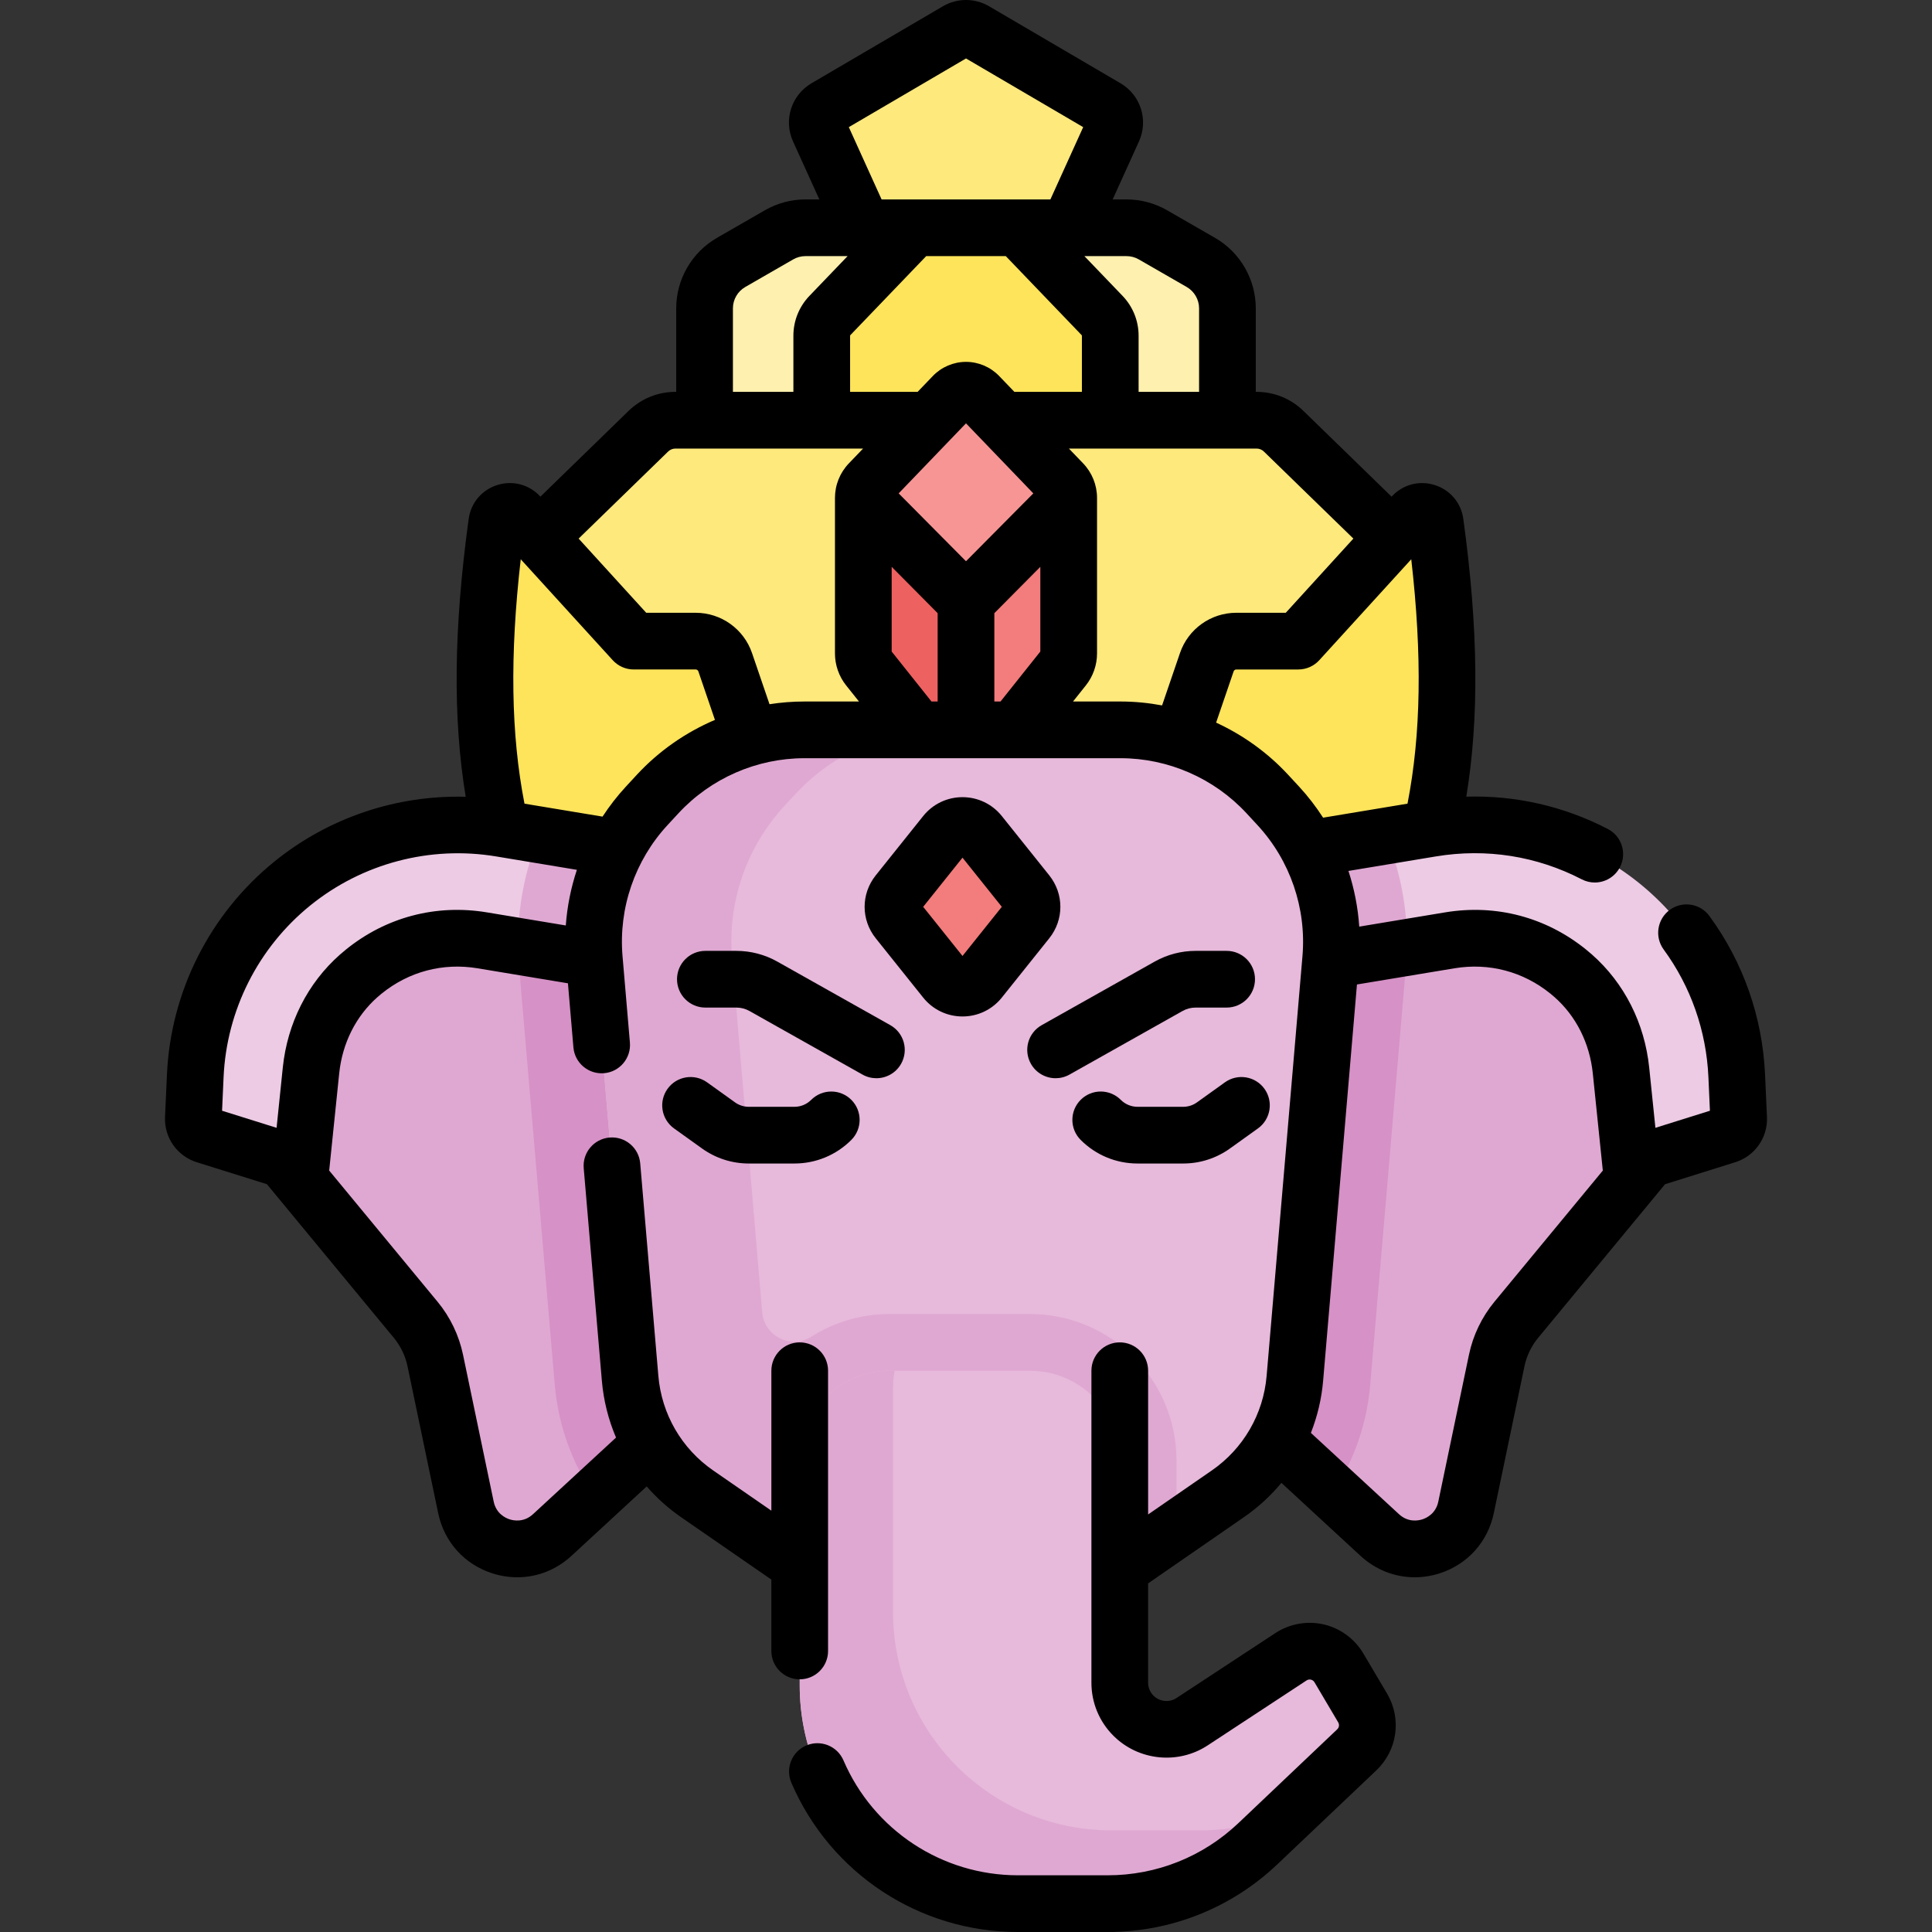 <svg id="Capa_1" enable-background="new 0 0 511.091 511.091" height="512" viewBox="0 0 511.091 511.091" width="512" xmlns="http://www.w3.org/2000/svg"><rect x="0" y="0" width="511.091" height="511.091" fill="#333333" stroke="none"/><g><g><path d="m282.709 60.254 11.761-25.932c.966-2.13.167-4.645-1.851-5.827l-34.764-20.37c-1.426-.836-3.192-.836-4.618 0l-34.764 20.37c-2.018 1.182-2.816 3.698-1.851 5.827l11.761 25.932 11.55 22.631h35.213z" fill="#fee97d"/><path d="m324.705 81.568c0-5.012-2.677-9.643-7.021-12.144l-12.681-7.301c-2.127-1.224-4.538-1.869-6.992-1.869h-84.931c-2.454 0-4.865.644-6.992 1.869l-12.681 7.301c-4.344 2.501-7.021 7.132-7.021 12.144v77.557h138.318v-77.557z" fill="#fef0ae"/><path d="m293.707 111.163v-22.336c0-2.001-.774-3.924-2.159-5.368l-22.275-23.205h-27.454l-22.275 23.205c-1.386 1.443-2.159 3.367-2.159 5.368v22.336 33.59h74.151z" fill="#fee45a"/><g><path d="m368.455 142.164-28.879-28.09c-1.919-1.867-4.491-2.911-7.169-2.911h-153.723c-2.677 0-5.249 1.044-7.169 2.911l-28.879 28.09-8.346 13.669 40.891 84.057h169.603l32.984-88.584z" fill="#fee97d"/></g><path d="m378.62 219.16c5.765-24.788 4.983-52.197 1.059-80.864-.398-2.911-4.021-4.036-6-1.864l-30.227 33.17h-16.393c-3.531 0-6.671 2.245-7.813 5.587l-6.777 19.828-16.883 48.863 72.87 5.732z" fill="#fee45a"/><g><path d="m198.622 195.017-6.777-19.828c-1.142-3.341-4.282-5.587-7.813-5.587h-16.392l-30.227-33.17c-1.979-2.172-5.602-1.047-6 1.864-3.924 28.667-4.706 56.076 1.059 80.864l17.814 69.159 58.936-63.028z" fill="#fee45a"/><path d="m230.566 274.814-21.345-21.726-100.476-20.526-47.535 31.897 18.096 47.555 30.67 37.13c2.57 3.11 4.35 6.81 5.17 10.76l8.12 38.87c2.18 10.47 14.95 14.56 22.82 7.31l26.11-24.1 64.05-37.88z" fill="#dfa8d2"/><path d="m236.246 344.104-5.68-69.29-21.345-21.726-71.393-14.585c-.814 5.519-1.023 11.149-.54 16.79l9.472 111.048c.923 10.716 4.6 20.798 10.505 29.424l14.931-13.781z" fill="#d691c6"/><g id="XMLID_614_"><g><path d="m228.386 248.204 2.18 26.61-74.32-21.3-28.69-4.76c-11.3-1.87-22.42 1.06-31.33 8.27-.45.37-.9.75-1.33 1.13-7.25 6.39-11.64 15.43-12.63 25.04l-2.96 28.82-4.33-5.24-20.7-6.48c-1.93-.6-3.22-2.43-3.13-4.46l.51-11.23c1.87-41.63 39.71-72.27 80.82-65.44l30.74 5.1z" fill="#edcbe4"/></g></g><g id="XMLID_653_"><g><path d="m405.715 234.631-75.298 5.259-34.831 24.205-20.44 60.79 63.75 57.1 26.11 24.1c7.87 7.25 20.64 3.16 22.82-7.31l8.12-38.87c.82-3.95 2.6-7.65 5.17-10.76l30.67-37.13 12.917-36.573z" fill="#dfa8d2"/><path d="m295.586 264.094-20.44 60.79 63.75 57.1 13.802 12.74c5.494-8.395 8.898-18.11 9.776-28.398l9.481-111.039c.521-6.138.239-12.265-.768-18.244l-40.77 2.847z" fill="#d691c6"/><path d="m459.946 295.834c.09 2.03-1.2 3.86-3.13 4.46l-20.7 6.48-4.33 5.24-2.96-28.82c-.99-9.61-5.38-18.65-12.63-25.04-.43-.38-.88-.76-1.33-1.13-8.91-7.21-20.03-10.14-31.33-8.27l-28.69 4.76-59.26 10.58 10.6-31.53 41.69-8.3 30.74-5.1c41.11-6.83 78.95 23.81 80.82 65.44z" fill="#edcbe4"/></g></g><path d="m260.402 148.841-15.311-22.328-16.706 5.222v41.13c0 1.37.46 2.7 1.32 3.77l25.84 27.63 7.408-20.336z" fill="#ee6161"/><path d="m275.146 126.513-19.6 15.246v17.366 33.95 11.19l.48.51 25.36-28.14c.86-1.07 1.32-2.4 1.32-3.77v-41.13z" fill="#f37c7c"/><g id="XMLID_548_"><g><path d="m230.566 274.814-2.18-26.61-65.17-23.94-20.472-3.396c-3.889 9.265-5.858 19.299-5.688 29.463l19.19 3.184z" fill="#dfa8d2"/><path d="m306.186 232.564-10.6 31.53 59.26-10.58 17.337-2.876c.208-10.167-1.72-20.208-5.567-29.483l-18.74 3.109z" fill="#dfa8d2"/><path d="m338.146 213.174c10.11 10.92 15.14 25.59 13.88 40.42l-9.48 111.03c-1.05 12.31-7.55 23.52-17.72 30.55l-28.6 19.76-84.67-1-27.14-18.76c-10.17-7.03-16.67-18.24-17.73-30.55l-9.47-111.03c-1.27-14.83 3.77-29.5 13.87-40.42l2.89-3.12c10.01-10.83 24.09-16.98 38.83-16.98h83.63c14.74 0 28.81 6.15 38.82 16.98z" fill="#e7b9db"/></g></g><path d="m272.469 347.613h-37.152c-7.606 0-14.704 2.204-20.693 6.006-5.373 3.411-12.447-.132-12.988-6.473l-7.979-93.551c-1.27-14.83 3.77-29.5 13.87-40.42l2.89-3.12c10.01-10.829 24.089-16.979 38.828-16.98h-36.438c-14.74 0-28.82 6.15-38.83 16.98l-2.89 3.12c-10.1 10.92-15.14 25.59-13.87 40.42l9.47 111.03c1.06 12.31 7.56 23.52 17.73 30.55l27.14 18.76 53.905.637 30.765.363 15.001-10.364v-18.2c-.002-21.406-17.354-38.758-38.759-38.758zm-24.473 66.322-27.14-18.76c-2.173-1.502-4.167-3.205-5.987-5.058l49.679 24.014z" fill="#dfa8d2"/><path d="m296.226 386.371v58.761c0 3.277 1.302 6.419 3.619 8.736 4.142 4.142 10.623 4.806 15.519 1.59l26.16-17.182c4.289-2.817 10.062-1.479 12.674 2.938l6.269 10.601c2.134 3.608 1.491 8.212-1.549 11.098l-26.15 24.819c-10.728 10.183-24.956 15.86-39.747 15.86h-23.726c-31.887 0-57.737-25.85-57.737-57.737v-59.483c0-13.121 10.637-23.758 23.758-23.758h37.152c13.121-.001 23.758 10.636 23.758 23.757z" fill="#e7b9db"/><path d="m317.711 484.201h-23.726c-31.887 0-57.737-25.85-57.737-57.737v-59.483c0-1.493.145-2.952.408-4.369h-1.339c-13.121 0-23.758 10.637-23.758 23.758v59.483c0 31.887 25.85 57.737 57.737 57.737h23.726c14.792 0 29.019-5.677 39.747-15.86l9.521-9.036c-7.625 3.588-16.005 5.507-24.579 5.507z" fill="#dfa8d2"/><g id="XMLID_657_"><g><path d="m282.706 131.734-27.16 27.39-27.16-27.39c0-1.48.57-2.91 1.6-3.98l22.21-23.1c1.83-1.9 4.87-1.9 6.7 0l22.21 23.1c1.03 1.07 1.6 2.5 1.6 3.98z" fill="#f79595"/></g></g><path d="m250.07 220.569-12.546 15.681c-1.702 2.128-1.702 5.151 0 7.278l12.546 15.682c2.332 2.915 6.765 2.915 9.097 0l12.546-15.682c1.702-2.128 1.702-5.151 0-7.278l-12.546-15.681c-2.332-2.915-6.765-2.915-9.097 0z" fill="#f37c7c"/></g></g><g><path d="m467.433 295.5-.505-11.234c-.686-15.221-5.775-29.726-14.72-41.945-2.446-3.342-7.14-4.068-10.481-1.622-3.343 2.446-4.069 7.139-1.622 10.481 7.192 9.827 11.286 21.502 11.839 33.761l.399 8.896-14.421 4.517-1.641-15.925c-1.21-11.742-6.58-22.359-15.119-29.895-.517-.456-1.044-.902-1.581-1.336-10.59-8.577-23.829-12.073-37.278-9.842l-22.73 3.773c-.335-5.028-1.305-9.974-2.855-14.732l23.129-3.839c13.316-2.211 26.662-.115 38.587 6.06 1.103.571 2.28.842 3.442.842 2.713 0 5.332-1.478 6.666-4.054 1.904-3.678.467-8.204-3.212-10.108-11.681-6.048-24.452-8.935-37.434-8.549 3.435-20.873 3.174-44.528-.788-73.468-.583-4.263-3.499-7.704-7.608-8.982-4.112-1.28-8.465-.1-11.366 3.082l-.005.005-23.325-22.688c-3.338-3.246-7.74-5.034-12.396-5.034h-.203v-22.096c0-7.672-4.13-14.816-10.779-18.645l-12.68-7.299c-3.26-1.878-6.972-2.87-10.734-2.87h-3.667l6.955-15.335c2.561-5.646.458-12.265-4.889-15.396l-34.765-20.37c-3.762-2.205-8.438-2.205-12.202 0l-34.762 20.369c-5.349 3.132-7.451 9.751-4.891 15.396l6.955 15.335h-3.667c-3.763 0-7.475.992-10.733 2.869l-12.681 7.3c-6.649 3.828-10.779 10.973-10.779 18.645v22.095h-.203c-4.656 0-9.059 1.788-12.397 5.035l-23.324 22.687-.007-.007c-2.899-3.179-7.252-4.361-11.364-3.08-4.109 1.278-7.025 4.72-7.608 8.981-3.964 28.954-4.224 52.619-.784 73.499-18.24-.496-36.22 5.486-50.568 17.105-17.102 13.849-27.478 34.399-28.467 56.384l-.506 11.234c-.243 5.419 3.201 10.333 8.374 11.951l18.579 5.818 33.584 40.654c1.788 2.164 3.036 4.761 3.61 7.51l8.115 38.873c1.586 7.597 6.945 13.544 14.337 15.911 2.18.697 4.395 1.039 6.584 1.039 5.232 0 10.306-1.954 14.327-5.665l19.908-18.37c2.649 3.036 5.679 5.776 9.074 8.122l23.906 16.521v18.885c0 4.143 3.357 7.5 7.5 7.5s7.5-3.357 7.5-7.5v-74.137c0-4.143-3.357-7.5-7.5-7.5s-7.5 3.357-7.5 7.5v37.019l-15.379-10.627c-8.359-5.777-13.65-14.897-14.516-25.022l-4.799-56.223c-.353-4.128-3.982-7.186-8.11-6.835-4.127.353-7.188 3.983-6.835 8.11l4.799 56.224c.449 5.255 1.737 10.317 3.748 15.039l-21.969 20.271c-2.424 2.235-5.12 1.698-6.166 1.363s-3.553-1.463-4.227-4.691l-8.115-38.872c-1.07-5.125-3.397-9.966-6.73-13.998l-28.674-34.711 2.647-25.694c.821-7.981 4.418-15.15 10.129-20.189.354-.313.716-.619 1.089-.922 7.211-5.839 16.222-8.221 25.382-6.701l23.912 3.969 1.447 16.95c.353 4.127 3.979 7.177 8.11 6.835 4.128-.353 7.188-3.983 6.835-8.11l-1.95-22.841c-1.084-12.694 3.257-25.338 11.907-34.688l2.891-3.124c8.564-9.258 20.71-14.567 33.321-14.567h83.628c12.611 0 24.757 5.31 33.322 14.568l2.89 3.123c8.65 9.351 12.991 21.994 11.908 34.688l-9.479 111.026c-.864 10.125-6.155 19.245-14.515 25.022l-16.833 11.632v-38.024c0-4.143-3.357-7.5-7.5-7.5s-7.5 3.357-7.5 7.5v82.519c0 5.302 2.064 10.288 5.815 14.04 6.624 6.622 17.111 7.698 24.938 2.556l26.159-17.183c.442-.29.874-.271 1.155-.207.284.066.679.24.947.694l6.27 10.601c.355.602.25 1.358-.257 1.84l-26.149 24.819c-9.376 8.898-21.659 13.8-34.585 13.8h-23.726c-20.096 0-38.217-11.935-46.164-30.405-1.637-3.804-6.048-5.562-9.854-3.926-3.806 1.638-5.563 6.049-3.926 9.854 10.319 23.981 33.848 39.478 59.943 39.478h23.726c16.786 0 32.735-6.364 44.911-17.921l26.149-24.819c5.611-5.326 6.779-13.696 2.841-20.355l-6.27-10.601c-2.283-3.86-6.099-6.656-10.469-7.67-4.369-1.009-9.026-.182-12.777 2.281l-26.16 17.183c-1.912 1.259-4.479.994-6.097-.623-.918-.918-1.423-2.138-1.423-3.435v-26.262l25.36-17.525c3.749-2.59 7.068-5.647 9.901-9.069l20.935 19.318c4.022 3.71 9.095 5.664 14.328 5.664 2.188 0 4.405-.342 6.584-1.04 7.391-2.366 12.75-8.314 14.336-15.911l8.115-38.871c.574-2.749 1.823-5.348 3.611-7.513l33.583-40.651 18.579-5.819c5.18-1.62 8.624-6.535 8.38-11.953zm-166.173-226.876 12.681 7.3c2.013 1.159 3.264 3.321 3.264 5.645v22.095h-15.998v-14.837c0-3.957-1.509-7.708-4.249-10.563l-10.089-10.51h11.143c1.138 0 2.261.3 3.248.87zm-36.583 116.952h-1.632v-23.365l12.163-12.262v22.408zm-18.263 0-10.531-13.219v-22.408l12.163 12.262v23.365zm26.942-55.059-17.811 17.956-17.811-17.956 17.811-18.528zm-9.052-31.061c-2.278-2.37-5.472-3.729-8.759-3.729s-6.48 1.359-8.76 3.73l-4.043 4.206h-17.858v-14.836c0-.065.024-.127.069-.174l20.062-20.898h21.06l20.062 20.898c.045.047.069.108.069.174v14.836h-17.858zm-39.76-65.826 31.002-18.166 31.002 18.166-8.673 19.124h-44.659zm-30.658 47.938c0-2.323 1.251-4.485 3.264-5.645l12.682-7.301c.986-.568 2.109-.868 3.248-.868h11.143l-10.089 10.51c-2.74 2.854-4.249 6.605-4.249 10.563v14.836h-15.998v-22.095zm-102.374 169.627c-.54.437-1.067.883-1.58 1.336-8.543 7.538-13.913 18.155-15.123 29.897l-1.641 15.924-14.421-4.516.399-8.896c.797-17.701 9.152-34.249 22.922-45.4 13.771-11.152 31.695-15.883 49.175-12.982l21.366 3.546c-1.574 4.75-2.573 9.693-2.932 14.719l-20.892-3.468c-13.442-2.227-26.685 1.267-37.273 9.84zm76.96-46.238-2.89 3.123c-2.298 2.484-4.356 5.148-6.185 7.947l-20.649-3.427c-3.58-18.332-3.908-39.176-.992-64.656l24.339 26.71c1.422 1.56 3.434 2.448 5.544 2.448h16.393c.324 0 .612.205.717.512l4.383 12.825c-7.761 3.309-14.835 8.222-20.66 14.518zm35.095-18.662-4.625-13.531c-2.179-6.377-8.171-10.661-14.91-10.661h-13.08l-17.882-19.624 23.674-23.027c.522-.508 1.211-.788 1.939-.788h49.64l-3.745 3.896c-2.384 2.48-3.696 5.741-3.696 9.18v41.123c0 3.059 1.05 6.061 2.955 8.451l3.397 4.264h-14.43c-3.109-.002-6.196.243-9.237.717zm80.29-.719 3.396-4.263c1.906-2.392 2.956-5.394 2.956-8.452v-41.123c0-3.438-1.313-6.699-3.697-9.181l-3.744-3.895h49.64c.729 0 1.417.28 1.938.787l23.675 23.028-17.882 19.624h-13.08c-6.739 0-12.731 4.284-14.91 10.66l-4.733 13.848c-3.603-.67-7.276-1.035-10.984-1.035h-12.575zm59.797 22.504-2.889-3.122c-5.419-5.858-11.924-10.511-19.053-13.798l4.63-13.547c.104-.306.393-.511.717-.511h16.393c2.11 0 4.122-.889 5.544-2.448l24.339-26.71c2.917 25.48 2.586 46.323-.994 64.656l-22.326 3.706c-1.873-2.901-3.988-5.661-6.361-8.226zm51.679 136.29c-3.333 4.036-5.66 8.876-6.73 13.999l-8.115 38.872c-.674 3.229-3.18 4.356-4.227 4.691s-3.74.874-6.166-1.363l-23.314-21.513c1.718-4.365 2.83-9.001 3.239-13.799l8.949-104.823 25.79-4.28c9.155-1.523 18.171.86 25.387 6.703.37.3.731.605 1.09.922 5.707 5.036 9.304 12.205 10.125 20.187l2.647 25.694z"/><path d="m265.023 215.882c-2.542-3.177-6.335-4.999-10.404-4.999s-7.862 1.822-10.404 4.999c-.001.001-.001.001-.001.001l-12.546 15.683c-3.922 4.902-3.921 11.748 0 16.648l12.546 15.682c2.543 3.178 6.335 5.001 10.405 5.001s7.862-1.823 10.405-5.001l12.545-15.681c3.922-4.901 3.923-11.747.001-16.65zm-10.404 37.009-10.401-13.001 10.401-13.002 10.401 13.001z"/><path d="m194.818 251.544h-8.22c-4.143 0-7.5 3.357-7.5 7.5s3.357 7.5 7.5 7.5h8.22c1.203 0 2.394.312 3.443.902l29.906 16.823c1.162.653 2.425.964 3.67.964 2.621 0 5.167-1.377 6.544-3.824 2.03-3.609.75-8.183-2.86-10.214l-29.906-16.823c-3.29-1.85-7.023-2.828-10.797-2.828z"/><path d="m176.586 288.045c-2.413 3.366-1.641 8.052 1.726 10.466l7.384 5.294c3.642 2.61 7.935 3.99 12.415 3.99h12.032c5.69 0 11.04-2.216 15.065-6.238 2.929-2.929 2.93-7.678.002-10.607-2.929-2.929-7.677-2.929-10.607-.002-1.191 1.191-2.775 1.848-4.46 1.848h-12.033c-1.326 0-2.597-.408-3.675-1.182l-7.384-5.294c-3.364-2.411-8.05-1.642-10.465 1.725z"/><path d="m324.493 251.544h-8.22c-3.773 0-7.507.978-10.797 2.828l-29.906 16.823c-3.61 2.031-4.891 6.604-2.86 10.214 1.377 2.448 3.923 3.824 6.544 3.824 1.245 0 2.508-.311 3.67-.964l29.906-16.823c1.05-.591 2.24-.902 3.443-.902h8.22c4.143 0 7.5-3.357 7.5-7.5s-3.358-7.5-7.5-7.5z"/><path d="m324.04 286.32-7.384 5.294c-1.078.773-2.349 1.182-3.675 1.182h-12.032c-1.685 0-3.269-.656-4.46-1.848-2.932-2.929-7.68-2.928-10.607.002s-2.927 7.679.002 10.607c4.025 4.022 9.375 6.238 15.065 6.238h12.032c4.48 0 8.773-1.38 12.415-3.99l7.384-5.294c3.366-2.414 4.139-7.1 1.726-10.466-2.414-3.367-7.101-4.136-10.466-1.725z"/></g></g></svg>